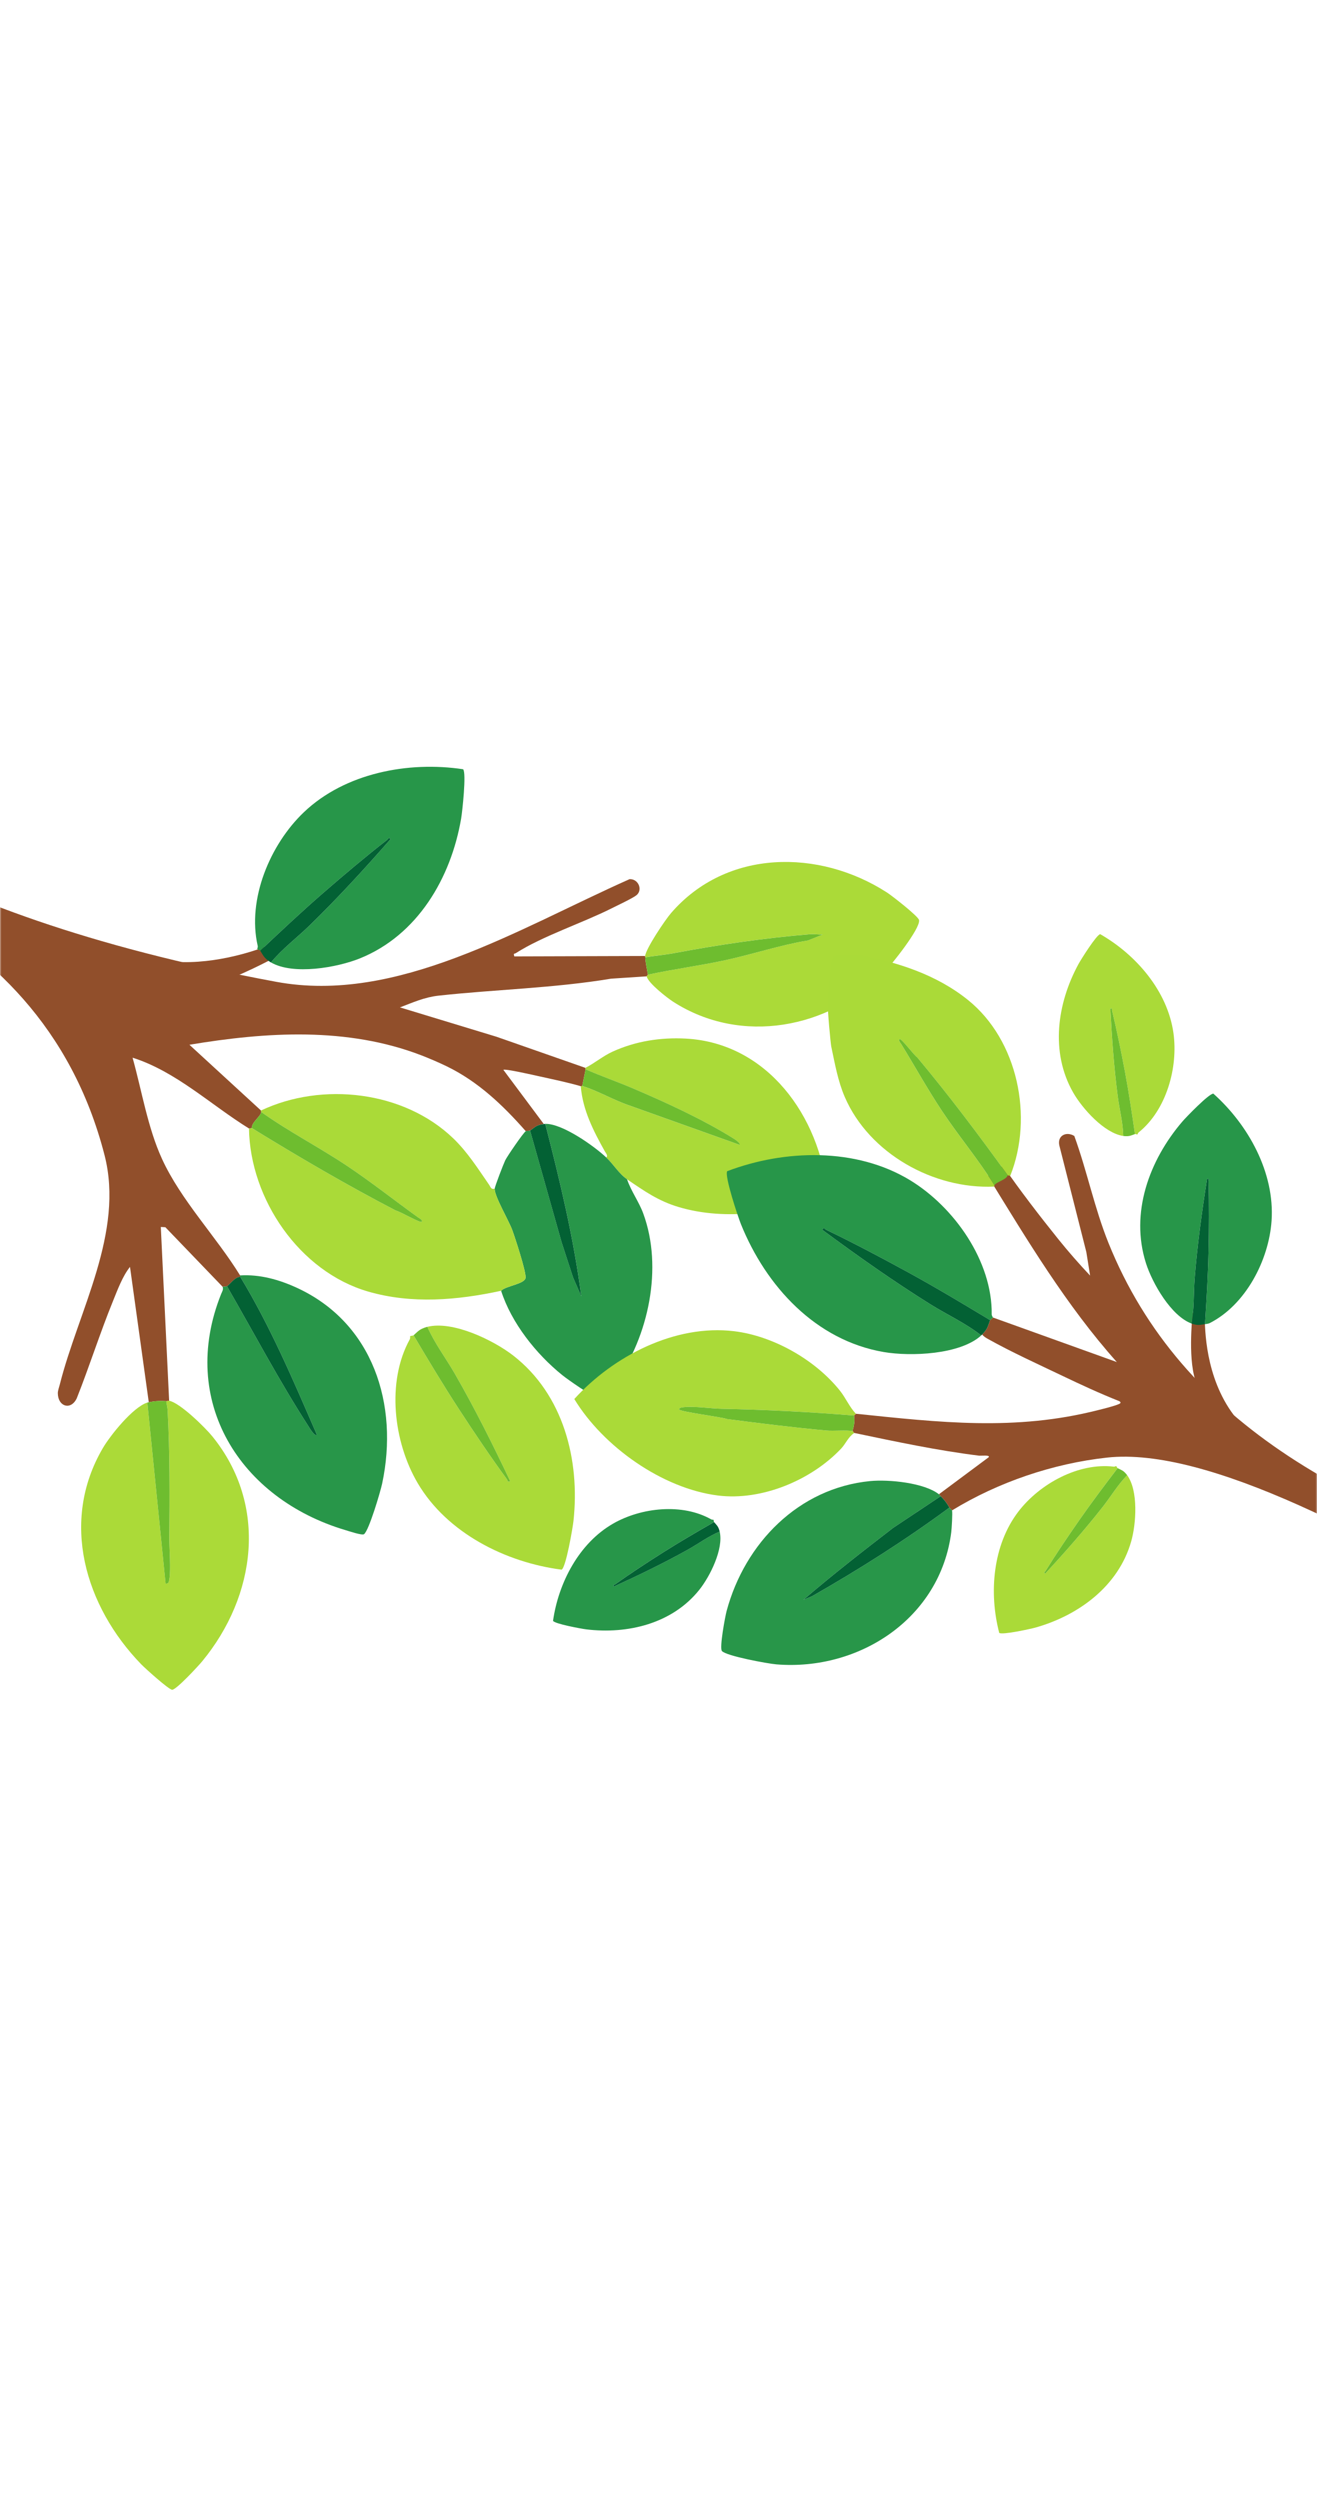 <svg width="450" height="854" viewBox="0 0 450 854" fill="none" xmlns="http://www.w3.org/2000/svg">
<mask id="mask0_239_1934" style="mask-type:luminance" maskUnits="userSpaceOnUse" x="0" y="0" width="450" height="854">
<path d="M450 0H0V854H450V0Z" fill="white"/>
</mask>
<g mask="url(#mask0_239_1934)">
<path d="M-89.824 259.679C-71.378 268.7 -36.824 311.054 94.385 335.358C135.689 343.008 176.985 317.258 215.118 300.288C218.16 300.163 219.697 303.971 217.472 305.779C216.222 306.796 210.726 309.383 208.847 310.325C198.897 315.313 185.297 319.771 176.272 325.554C175.73 325.9 175.351 325.458 175.739 326.679L220.422 326.533C220.401 326.679 220.493 326.85 220.497 327.025C220.51 328.704 221.097 331.146 221.38 332.921C221.397 333.017 220.939 333.358 220.964 333.488L208.797 334.283C189.33 337.529 169.451 337.946 149.889 340.079C144.993 340.613 141.172 342.388 136.655 344.092L169.647 354.121L200.022 364.746L200.097 365.238L198.939 370.938C198.797 370.896 198.593 371.054 198.447 371.013C194.139 369.75 188.61 368.6 184.143 367.608C182.701 367.288 172.38 364.942 171.997 365.425L185.818 383.95C183.176 384.279 183.014 384.921 181.126 386.158C180.843 386.346 179.947 386.192 179.651 386.379C171.818 377.479 163.326 369.396 152.585 364.192C150.051 362.963 146.605 361.483 143.976 360.471C118.655 350.733 91.072 352.454 64.722 356.858L89.18 379.317C89.18 379.479 89.264 379.646 89.255 379.808C89.16 381.254 85.822 383.467 86.06 385.308C85.906 385.213 85.235 385.55 85.076 385.454C71.943 377.329 60.181 366 45.297 361.267C48.451 372.542 50.464 385.167 55.343 395.821C61.818 409.967 73.876 422.392 82.035 435.642C82.114 435.771 82.031 436.004 82.11 436.133C80.222 436.117 78.439 438.9 77.564 439.325C77.218 439.492 76.522 439.404 76.089 439.546L56.501 419.179L54.947 419.096L57.793 478.45C57.535 478.4 57.118 478.621 56.81 478.596C54.847 478.433 52.764 478.525 50.839 478.988L44.418 432.729C41.855 435.95 40.193 440.513 38.614 444.383C34.16 455.313 30.589 466.629 26.23 477.608C24.247 481.808 19.81 480.525 19.756 475.892C19.743 475.004 20.206 473.796 20.435 472.883C26.776 447.742 42.51 421.013 35.722 394.575C13.176 306.779 -77.37 291.783 -109.645 283.817C-109.645 283.817 -90.644 259.275 -89.82 259.679H-89.824Z" fill="#914F2B"/>
<path d="M62.252 328.629C76.985 328.921 90.535 323.379 90.535 323.379L94.181 326.871C94.181 326.871 87.689 330.654 75.014 335.859C62.335 341.063 62.256 328.634 62.256 328.634L62.252 328.629Z" fill="#914F2B"/>
<path d="M50.346 479.058L56.588 540.913C57.701 540.929 57.688 540.288 57.846 539.446C58.463 536.121 57.813 528.854 57.851 525.029C57.992 510.742 58.038 496.117 57.28 481.775C57.221 480.704 56.926 479.654 56.809 478.592C57.113 478.617 57.534 478.396 57.792 478.446C61.492 479.142 70.067 487.55 72.58 490.65C91.626 514.142 87.53 545.083 69.101 567.433C67.813 568.996 60.209 577.229 58.817 577.171C57.642 577.121 49.555 569.817 48.234 568.454C29.055 548.654 20.459 519.721 35.117 494.663C37.726 490.204 45.43 480.633 50.351 479.058H50.346Z" fill="#ABDA38"/>
<path d="M76.08 439.546C76.513 439.404 77.209 439.496 77.555 439.325C86.751 455.262 95.376 471.625 105.355 487.096C105.597 487.467 107.638 490.983 108.238 489.988C100.301 471.717 92.422 453.142 82.101 436.133C82.022 436.004 82.109 435.771 82.026 435.642C88.793 435.233 95.343 437.071 101.409 439.858C127.505 451.85 136.301 479.779 130.58 506.733C130.005 509.433 126.072 522.787 124.38 524.033C123.722 524.517 119.142 522.971 117.967 522.621C82.005 511.9 60.917 478.625 75.555 441.996C75.884 441.171 76.401 440.55 76.08 439.546Z" fill="#289649"/>
<path d="M220.426 326.529C220.776 323.858 227.251 314.237 229.28 311.887C248.197 289.971 279.876 289.887 303.093 304.867C304.776 305.954 313.797 312.975 314.03 314.275C314.547 317.137 304.497 329.679 302.105 332.125C283.268 351.387 253.268 357.083 230.038 342.183C227.955 340.846 221.376 335.725 220.963 333.479C220.938 333.354 221.397 333.012 221.38 332.912C230.184 330.983 239.197 329.842 248.005 327.921C257.401 325.875 266.643 322.779 276.134 321.2L281.118 319.208C279.751 319.25 278.168 318.983 276.822 319.096C260.847 320.433 245.851 322.646 230.101 325.596C226.93 326.192 223.668 326.429 220.497 327.012C220.497 326.842 220.405 326.667 220.422 326.521L220.426 326.529Z" fill="#ABDA38"/>
<path d="M200.019 364.746C203.273 363.087 205.977 360.725 209.344 359.192C217.169 355.625 225.731 354.292 234.289 354.746C262.21 356.229 280.098 381.308 282.71 407.567C267.489 414.396 248.089 417.108 231.914 412.296C224.919 410.217 220.139 406.821 214.248 402.804C211.435 400.883 209.794 397.879 207.102 395.333C207.927 394.875 206.952 393.783 206.664 393.271C202.773 386.287 199.102 379.2 198.439 371.012C198.585 371.054 198.785 370.896 198.931 370.937C204.144 372.5 209.885 375.892 215.169 377.638L252.669 391.029C253.119 390.442 251.031 389.129 250.573 388.846C240.177 382.358 227.381 376.496 216.077 371.683C210.789 369.433 205.339 367.563 200.085 365.242L200.01 364.75L200.019 364.746Z" fill="#AADA38"/>
<path d="M207.105 395.333C209.797 397.879 211.434 400.883 214.251 402.804C215.655 406.921 218.288 410.404 219.797 414.504C226.597 432.979 221.63 456.429 210.322 472.217C209.072 473.958 206.468 477.775 204.293 477.425C202.422 477.125 193.988 471.208 192.093 469.675C183.172 462.471 174.738 451.871 171.222 440.888C172.759 439.217 179.493 438.592 179.593 436.375C179.697 434.1 176.043 422.888 175.018 420.1C173.818 416.842 168.968 408.638 169.026 406.05C169.043 405.3 172.055 397.513 172.618 396.35C173.288 394.963 178.788 386.921 179.647 386.379C179.938 386.192 180.834 386.346 181.122 386.158L191.93 424.417L195.805 436.308L198.634 442.808C196.001 422.871 191.326 403.325 186.309 383.871C192.063 383.717 202.938 391.383 207.109 395.325L207.105 395.333Z" fill="#289649"/>
<path d="M56.806 478.596C56.923 479.654 57.219 480.709 57.277 481.779C58.035 496.117 57.99 510.746 57.848 525.034C57.81 528.859 58.46 536.125 57.844 539.45C57.69 540.292 57.698 540.938 56.585 540.917L50.344 479.063C50.498 479.013 50.677 479.029 50.835 478.988C52.76 478.525 54.844 478.438 56.806 478.596Z" fill="#6EBD2F"/>
<path d="M169.027 406.05C168.973 408.637 173.819 416.842 175.019 420.1C176.044 422.887 179.698 434.1 179.594 436.375C179.489 438.587 172.76 439.217 171.223 440.887C156.252 444.133 140.677 445.475 125.794 441.158C102.339 434.358 85.456 409.608 85.069 385.454C85.223 385.55 85.894 385.212 86.052 385.308C102.127 395.2 118.498 404.775 135.314 413.521C136.502 413.683 143.673 417.875 144.081 417.317C144.535 416.704 143.164 416.058 142.806 415.8C134.835 410.054 126.814 403.729 118.635 398.262C109.027 391.842 98.635 386.517 89.244 379.808C89.256 379.65 89.169 379.479 89.169 379.317C110.073 369.425 138.01 372.6 154.881 388.837C159.764 393.537 163.335 399.2 167.156 404.729C167.677 405.483 167.739 406.329 169.019 406.05H169.027Z" fill="#AADA38"/>
<path d="M89.249 379.808C98.641 386.516 109.032 391.841 118.641 398.262C126.82 403.725 134.841 410.054 142.811 415.8C143.17 416.058 144.541 416.704 144.086 417.316C143.674 417.875 136.507 413.683 135.32 413.521C118.503 404.775 102.132 395.204 86.057 385.308C85.82 383.466 89.157 381.254 89.253 379.808H89.249Z" fill="#6EBD2F"/>
<path d="M220.496 327.021C223.667 326.438 226.929 326.2 230.1 325.604C245.85 322.654 260.85 320.438 276.821 319.104C278.167 318.992 279.746 319.254 281.117 319.217L276.134 321.209C266.642 322.784 257.4 325.879 248.004 327.929C239.196 329.85 230.184 330.992 221.379 332.921C221.1 331.146 220.513 328.704 220.496 327.025V327.021Z" fill="#6EBD2F"/>
<path d="M200.094 365.238C205.348 367.558 210.798 369.429 216.085 371.679C227.389 376.492 240.185 382.354 250.581 388.842C251.035 389.125 253.123 390.442 252.677 391.025L215.177 377.633C209.894 375.892 204.152 372.496 198.939 370.933L200.098 365.233L200.094 365.238Z" fill="#6EBD2F"/>
<path d="M82.1 436.133C92.421 453.142 100.301 471.717 108.238 489.988C107.638 490.983 105.596 487.467 105.355 487.096C95.376 471.625 86.751 455.263 77.555 439.325C78.43 438.9 80.213 436.117 82.1 436.133Z" fill="#036134"/>
<path d="M185.813 383.95C185.976 383.929 186.142 383.879 186.305 383.875C191.321 403.329 195.996 422.871 198.63 442.812L195.801 436.312L191.926 424.421L181.117 386.162C183.005 384.925 183.171 384.283 185.809 383.954L185.813 383.95Z" fill="#036134"/>
<path d="M92.587 328.734C96.45 324.059 101.416 320.354 105.771 316.117C115.441 306.713 124.587 296.713 133.487 286.575C132.616 285.829 132.787 286.475 132.271 286.875C124.958 292.575 117.458 298.904 110.45 304.992C103.108 311.367 95.983 318.054 88.921 324.734C88.783 324.517 87.975 324.317 87.887 324.129C87.866 324.079 88.158 323.525 88.054 323.079C84.4 307.188 92.262 288.442 103.837 277.421C117.904 264.029 139.529 259.934 158.233 262.75C159.421 263.929 157.958 277.292 157.571 279.563C154.1 299.875 142.7 319.388 122.983 327.35C115.141 330.517 100.166 333.138 92.583 328.734H92.587Z" fill="#279649"/>
<path d="M88.92 324.734C95.983 318.055 103.108 311.367 110.449 304.992C117.458 298.909 124.958 292.575 132.27 286.875C132.787 286.475 132.616 285.83 133.487 286.576C124.587 296.713 115.441 306.713 105.77 316.117C101.416 320.351 96.449 324.055 92.587 328.734C92.474 328.667 92.353 328.605 92.241 328.534C90.241 327.205 90.066 326.55 88.916 324.734H88.92Z" fill="#036134"/>
<path d="M146.024 453.204C148.499 458.862 152.332 463.875 155.416 469.237C162.261 481.146 168.428 493.492 174.316 505.904C173.253 506.392 173.599 505.808 173.207 505.271C167.636 497.65 162.057 489.354 156.891 481.442C151.482 473.15 146.37 464.612 141.316 456.1C141.12 456.275 140.274 456.246 140.136 456.404C140.103 456.446 140.232 457.071 140.007 457.479C131.995 472.021 134.466 492.575 142.724 506.6C152.761 523.642 172.799 533.687 191.903 536.15C193.395 535.329 195.695 521.833 195.949 519.5C198.216 498.637 192.499 476.346 175.411 463.046C168.616 457.758 154.682 451.012 146.024 453.208V453.204Z" fill="#AADA38"/>
<path d="M141.316 456.096C146.371 464.608 151.483 473.15 156.891 481.437C162.054 489.35 167.637 497.646 173.208 505.266C173.6 505.804 173.254 506.387 174.316 505.9C168.429 493.487 162.262 481.141 155.416 469.233C152.333 463.871 148.504 458.858 146.025 453.2C145.896 453.233 145.758 453.262 145.633 453.3C143.304 454.041 142.95 454.633 141.316 456.091V456.096Z" fill="#6EBD2F"/>
<path d="M245.9 523.125C242.021 524.763 238.571 527.325 234.888 529.375C226.709 533.929 218.242 538.021 209.73 541.917C209.405 541.188 209.8 541.429 210.171 541.167C215.413 537.442 221.117 533.713 226.559 530.267C232.259 526.654 238.121 523.25 243.967 519.888C243.85 519.754 243.88 519.175 243.771 519.079C243.742 519.054 243.317 519.138 243.038 518.983C233.2 513.392 219.175 514.883 209.546 520.388C197.842 527.071 190.817 540.633 188.963 553.625C189.509 554.65 198.684 556.338 200.271 556.533C214.467 558.271 229.709 554.579 238.925 543.054C242.592 538.475 247.313 529.038 245.896 523.121L245.9 523.125Z" fill="#279649"/>
<path d="M243.971 519.892C238.125 523.258 232.259 526.662 226.563 530.271C221.121 533.717 215.421 537.442 210.175 541.171C209.804 541.433 209.409 541.192 209.734 541.921C218.246 538.025 226.713 533.933 234.892 529.379C238.575 527.329 242.025 524.762 245.904 523.129C245.884 523.042 245.867 522.946 245.838 522.858C245.354 521.262 244.954 521.017 243.975 519.892H243.971Z" fill="#036134"/>
<path d="M383.797 388.004C383.701 383.488 382.51 379.025 381.926 374.533C380.622 364.567 379.901 354.492 379.385 344.45C380.239 344.417 379.843 344.717 379.956 345.188C381.597 351.9 383.051 359.067 384.335 365.867C385.676 372.988 386.751 380.192 387.789 387.358C387.972 387.296 388.535 387.554 388.672 387.484C388.706 387.467 388.793 387.004 389.06 386.792C398.543 379.192 402.614 364.6 400.943 352.808C398.914 338.475 388.164 326.083 375.931 319.083C374.693 319.225 369.368 327.708 368.543 329.217C361.181 342.696 358.822 359.371 366.664 373.142C369.785 378.617 377.326 387.075 383.793 388.004H383.797Z" fill="#AADA38"/>
<path d="M387.793 387.363C386.751 380.192 385.68 372.988 384.339 365.871C383.055 359.075 381.601 351.904 379.96 345.192C379.843 344.717 380.243 344.421 379.389 344.454C379.905 354.496 380.626 364.567 381.93 374.538C382.518 379.025 383.709 383.488 383.801 388.008C383.897 388.021 383.997 388.042 384.097 388.05C385.88 388.2 386.284 387.896 387.797 387.367L387.793 387.363Z" fill="#6EBD2F"/>
<path d="M385.13 503.875C381.972 507.104 379.618 511.083 376.826 514.642C370.622 522.55 363.935 530.121 357.126 537.517C356.505 536.929 356.997 537.004 357.251 536.592C360.897 530.721 364.993 524.663 368.947 518.988C373.089 513.042 377.485 507.233 381.876 501.471C381.705 501.388 381.493 500.804 381.347 500.754C381.31 500.742 380.918 501.004 380.58 500.963C368.514 499.513 355.247 506.821 347.993 516.271C339.18 527.754 337.86 544.104 341.422 557.742C342.389 558.529 352.176 556.388 353.83 555.921C368.61 551.742 382.168 541.75 386.51 526.508C388.235 520.45 388.993 509.142 385.13 503.871V503.875Z" fill="#AADA38"/>
<path d="M381.876 501.475C377.484 507.238 373.093 513.046 368.947 518.992C364.993 524.667 360.893 530.725 357.251 536.596C356.993 537.008 356.501 536.933 357.126 537.521C363.934 530.125 370.622 522.554 376.826 514.646C379.618 511.083 381.972 507.108 385.13 503.879C385.072 503.8 385.018 503.717 384.955 503.642C383.814 502.263 383.314 502.188 381.876 501.479V501.475Z" fill="#6EBD2F"/>
<path d="M542.864 539.921C463.193 518.488 403.647 486.354 378.739 424.521C373.968 412.675 371.447 400.021 367.08 388.017C364.418 386.363 361.222 387.8 361.951 391.225L371.184 427.658L372.476 435.704C368.68 431.683 365.014 427.496 361.551 423.188C355.334 415.463 348.243 406.263 342.664 398.117C341.418 399.383 339.514 400.788 337.826 401.367C337.693 401.413 337.618 401.646 337.501 401.667C350.993 423.596 364.376 445.946 381.605 465.238L339.284 450.021C339.234 450.246 338.405 450.65 338.305 450.921C337.489 453.163 337.455 453.913 335.597 455.825C336.118 456.525 336.826 456.925 337.568 457.342C345.493 461.792 354.801 466.013 363.076 469.971C369.447 473.017 375.905 476.008 382.476 478.604C382.989 478.954 383.018 479.242 382.439 479.521C380.934 480.25 376.968 481.2 375.139 481.663C346.789 488.871 321.064 485.842 292.476 482.896L291.826 483.496C292.155 485.279 291.793 487.092 291.297 488.804C291.472 488.842 291.722 489.421 291.897 489.454C306.018 492.4 320.276 495.454 334.597 497.217C335.068 497.275 338.539 496.888 337.797 497.767L320.818 510.392C321.034 510.563 321.209 510.842 321.418 511.042C322.614 512.179 323.576 513.508 324.393 514.925C324.589 515.263 325.197 515.629 325.293 515.904C341.03 506.283 359.676 499.917 378.23 497.871C412.439 494.1 470.168 524.992 523.639 557.621C530.034 551.717 536.472 545.821 542.859 539.913L542.864 539.921Z" fill="#914F2B"/>
<path d="M291.893 489.467C291.718 489.429 291.468 488.85 291.293 488.817C289.31 488.404 284.826 488.846 282.368 488.617C270.997 487.562 259.676 486.175 248.355 484.687C247.03 484.042 231.951 482.2 232.035 481.371C232.097 480.754 233.272 480.687 233.785 480.629C237.189 480.254 242.889 481.121 246.614 481.2C261.693 481.517 276.76 482.267 291.822 483.508L292.472 482.908C290.226 480.579 288.993 477.508 286.989 475.004C278.56 464.454 264.214 456.317 250.835 454.696C230.701 452.262 209.564 463.158 196.23 477.867C206.097 494.108 226.301 508.437 245.322 510.821C260.218 512.687 277.189 505.625 287.426 494.771C288.964 493.142 289.855 490.771 291.885 489.467H291.893Z" fill="#AADA38"/>
<path d="M320.818 510.404C315.797 506.438 303.609 505.279 297.334 505.888C272.864 508.267 254.522 527.083 248.284 550.225C247.768 552.146 245.759 562.904 246.672 563.938C248.193 565.658 262.355 568.254 265.297 568.496C293.659 570.813 321.297 552.717 325.034 523.35C325.18 522.217 325.526 516.575 325.293 515.917C325.197 515.646 324.589 515.279 324.393 514.937C309.364 526.021 293.718 535.942 277.539 545.179L274.514 546.442C284.447 537.913 294.809 529.854 305.143 521.896L321.418 511.054C321.209 510.854 321.034 510.575 320.818 510.404Z" fill="#289649"/>
<path d="M335.268 456.134C329.976 451.971 323.709 449.125 317.988 445.559C305.28 437.638 292.993 428.946 280.947 420.05C281.713 419.034 281.684 419.775 282.338 420.088C291.618 424.542 301.251 429.642 310.288 434.592C319.755 439.775 329.068 445.35 338.305 450.929C338.405 450.659 339.234 450.254 339.284 450.029C339.297 449.971 338.847 449.438 338.855 448.929C339.072 430.825 326.113 412.346 310.955 403.121C292.534 391.913 268.105 392.575 248.476 400.042C247.468 401.6 252.205 415.754 253.163 418.129C261.726 439.346 278.697 457.829 301.968 461.813C311.222 463.396 328.088 462.704 335.276 456.138L335.268 456.134Z" fill="#279649"/>
<path d="M338.302 450.925C329.064 445.346 319.752 439.771 310.285 434.588C301.248 429.642 291.614 424.542 282.335 420.084C281.681 419.771 281.714 419.029 280.943 420.046C292.989 428.942 305.277 437.634 317.985 445.555C323.706 449.121 329.973 451.967 335.264 456.13C335.373 456.03 335.489 455.934 335.589 455.829C337.448 453.917 337.481 453.167 338.298 450.925H338.302Z" fill="#036134"/>
<path d="M291.821 483.509C276.759 482.267 261.692 481.517 246.613 481.2C242.888 481.121 237.188 480.254 233.784 480.629C233.267 480.688 232.092 480.754 232.034 481.371C231.95 482.2 247.029 484.042 248.354 484.688C259.675 486.175 270.992 487.563 282.367 488.617C284.825 488.846 289.309 488.404 291.292 488.817C291.788 487.108 292.15 485.296 291.821 483.509Z" fill="#6EBD2F"/>
<path d="M324.393 514.938C323.576 513.521 322.614 512.192 321.418 511.054L305.143 521.896C294.809 529.854 284.447 537.913 274.514 546.442L277.539 545.179C293.718 535.942 309.364 526.025 324.393 514.938Z" fill="#036134"/>
<path d="M282.829 341.983C282.942 339.325 283.792 328.804 284.662 326.963C285.512 325.171 291.287 326.975 293.133 326.125C306.621 328.608 319.95 332.871 330.754 341.571C347.783 355.279 353.192 381.546 345.183 401.633C345.087 401.5 344.417 401.55 344.321 401.417C334.454 387.7 324.233 374.146 313.354 361.117C312.429 360.571 307.95 354.637 307.421 354.958C306.837 355.308 307.746 356.317 307.95 356.654C312.55 364.15 316.996 372.142 321.867 379.479C327.587 388.096 334.337 396.079 339.783 404.862C339.721 404.992 339.733 405.158 339.675 405.296C318.992 406.254 297.008 393.996 288.675 374.762C286.262 369.192 285.267 363.287 284.017 357.4C283.846 356.596 282.696 345.096 282.829 341.992V341.983Z" fill="#AADA38"/>
<path d="M339.788 404.858C334.342 396.079 327.596 388.091 321.871 379.475C317 372.141 312.555 364.146 307.955 356.65C307.746 356.312 306.838 355.308 307.425 354.954C307.959 354.633 312.434 360.571 313.359 361.112C324.234 374.137 334.459 387.691 344.325 401.412C343.888 403.016 340.363 403.691 339.788 404.854V404.858Z" fill="#6EBD2F"/>
<path d="M411.613 449.929C411.8 453.704 411.646 470.167 421.584 483.392C431.521 496.617 410.459 475.487 410.459 475.487C405.784 469.733 407.059 454.712 407.338 449.817C407.613 444.921 411.613 449.925 411.613 449.925V449.929Z" fill="#914F2B"/>
<path d="M407.128 452.075C408.086 447.025 407.811 441.783 408.211 436.654C409.107 425.258 410.67 413.883 412.461 402.596C413.42 402.758 412.907 402.996 412.924 403.55C413.17 411.4 413.103 419.721 412.932 427.579C412.753 435.817 412.249 444.079 411.72 452.3C411.936 452.271 412.92 452.142 413.265 451.967C425.603 445.746 433.561 430.471 434.478 416.958C435.59 400.538 426.549 384.225 414.591 373.558C413.178 373.421 405.261 381.608 403.99 383.092C392.632 396.354 386.082 414.346 391.57 431.508C393.753 438.333 400.153 449.513 407.128 452.071V452.075Z" fill="#279649"/>
<path d="M411.719 452.3C412.248 444.079 412.752 435.812 412.931 427.579C413.102 419.717 413.169 411.4 412.923 403.55C412.906 402.996 413.419 402.758 412.46 402.596C410.673 413.883 409.106 425.262 408.21 436.654C407.806 441.783 408.081 447.029 407.127 452.075C407.231 452.112 407.339 452.158 407.444 452.192C409.394 452.775 409.914 452.537 411.719 452.3Z" fill="#036134"/>
</g>
</svg>
